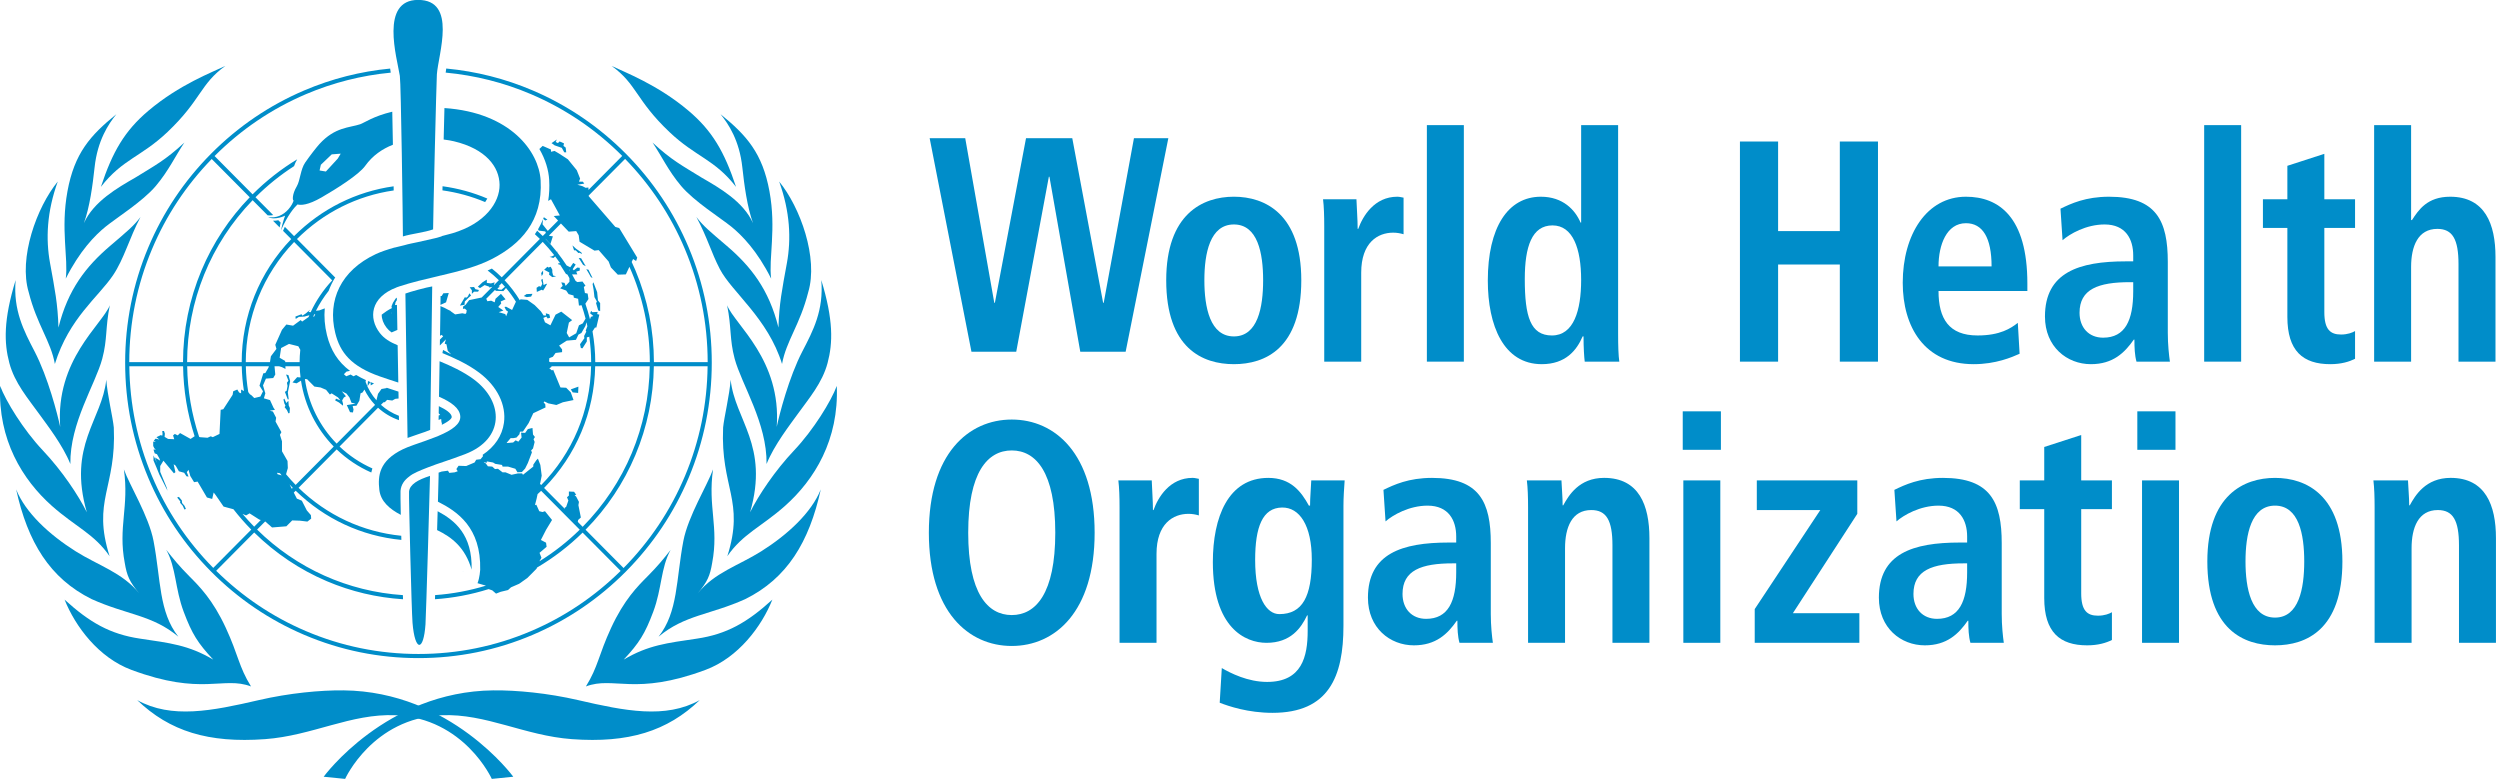 <?xml version="1.0" encoding="UTF-8"?>
<svg width="199px" height="62px" viewBox="0 0 199 62" version="1.1" xmlns="http://www.w3.org/2000/svg" xmlns:xlink="http://www.w3.org/1999/xlink">
    <!-- Generator: Sketch 51.2 (57519) - http://www.bohemiancoding.com/sketch -->
    <title>WHO</title>
    <desc>Created with Sketch.</desc>
    <defs></defs>
    <g id="00---Login/signup" stroke="none" stroke-width="1" fill="none" fill-rule="evenodd">
        <g id="2---Signup" transform="translate(-116, -39)" fill="#008DC9">
            <g id="Top-navigation-bar-(logged-out)">
                <g id="Upper">
                    <g>
                        <g id="WHO" transform="translate(116, 38)">
                            <polygon id="Fill-1" points="83.535 15.069 83.489 15.069 80.892 29 77.328 29 74 12 76.832 12 79.145 25.103 79.193 25.103 81.671 12 85.353 12 87.808 25.103 87.855 25.103 90.262 12 93 12 89.601 29 85.99 29"></polygon>
                            <path d="M98.218,27.779 C100.117,27.779 100.545,25.469 100.545,23.31 C100.545,21.152 100.117,18.867 98.218,18.867 C96.319,18.867 95.868,21.152 95.868,23.31 C95.868,25.469 96.319,27.779 98.218,27.779 M98.218,16.658 C100.71,16.658 103.583,18.039 103.583,23.31 C103.583,28.733 100.71,29.988 98.218,29.988 C95.727,29.988 92.831,28.733 92.831,23.31 C92.831,18.039 95.727,16.658 98.218,16.658" id="Fill-2"></path>
                            <path d="M105.409,18.993 C105.409,18.19 105.386,17.436 105.314,16.859 L107.973,16.859 C107.996,17.637 108.069,18.441 108.069,19.219 L108.115,19.219 C108.472,18.215 109.397,16.659 111.224,16.659 C111.415,16.659 111.557,16.708 111.724,16.733 L111.724,19.646 C111.462,19.57 111.201,19.52 110.892,19.52 C109.681,19.52 108.352,20.298 108.352,22.708 L108.352,29.787 L105.409,29.787 L105.409,18.993 Z" id="Fill-4"></path>
                            <polygon id="Fill-6" points="113.579 29.787 116.522 29.787 116.522 10.96 113.579 10.96"></polygon>
                            <path d="M123.533,27.703 C125.266,27.703 125.859,25.72 125.859,23.285 C125.859,20.775 125.194,18.942 123.58,18.942 C121.942,18.942 121.373,20.624 121.373,23.211 C121.373,26.197 121.824,27.703 123.533,27.703 Z M128.802,10.96 L128.802,27.578 C128.802,28.507 128.826,29.31 128.897,29.787 L126.144,29.787 C126.097,29.411 126.049,28.658 126.049,27.779 L125.978,27.779 C125.503,28.883 124.625,29.988 122.726,29.988 C119.688,29.988 118.43,26.925 118.43,23.335 C118.43,19.119 120.02,16.659 122.655,16.659 C124.412,16.659 125.384,17.712 125.812,18.717 L125.859,18.717 L125.859,10.96 L128.802,10.96 Z" id="Fill-8"></path>
                            <polygon id="Fill-9" points="138.499 12.265 141.537 12.265 141.537 19.395 146.449 19.395 146.449 12.265 149.487 12.265 149.487 29.787 146.449 29.787 146.449 22.055 141.537 22.055 141.537 29.787 138.499 29.787"></polygon>
                            <path d="M158.53,22.206 C158.53,19.922 157.818,18.767 156.489,18.767 C154.946,18.767 154.306,20.498 154.306,22.206 L158.53,22.206 Z M160.761,29.159 C160.144,29.436 158.862,29.988 157.106,29.988 C153.167,29.988 151.458,27.001 151.458,23.511 C151.458,19.646 153.381,16.659 156.489,16.659 C159.124,16.659 161.378,18.29 161.378,23.562 L161.378,24.164 L154.306,24.164 C154.306,26.373 155.136,27.703 157.415,27.703 C159.219,27.703 160.072,27.126 160.618,26.699 L160.761,29.159 Z" id="Fill-10"></path>
                            <path d="M169.804,23.461 L169.543,23.461 C167.026,23.461 165.532,24.013 165.532,25.895 C165.532,27.076 166.268,27.879 167.407,27.879 C169.163,27.879 169.804,26.499 169.804,24.189 L169.804,23.461 Z M164.014,17.612 C164.844,17.211 166.006,16.659 167.882,16.659 C171.679,16.659 172.557,18.616 172.557,21.855 L172.557,27.502 C172.557,28.432 172.653,29.285 172.724,29.787 L170.065,29.787 C169.922,29.285 169.899,28.657 169.899,28.03 L169.852,28.03 C169.116,29.084 168.19,29.988 166.434,29.988 C164.535,29.988 162.779,28.607 162.779,26.197 C162.779,22.683 165.485,21.804 169.211,21.804 L169.804,21.804 L169.804,21.328 C169.804,20.047 169.211,18.867 167.526,18.867 C166.055,18.867 164.749,19.62 164.179,20.122 L164.014,17.612 Z" id="Fill-11"></path>
                            <polygon id="Fill-12" points="175.452 29.787 178.395 29.787 178.395 10.96 175.452 10.96"></polygon>
                            <path d="M182.074,14.198 L185.017,13.245 L185.017,16.859 L187.462,16.859 L187.462,19.144 L185.017,19.144 L185.017,25.846 C185.017,27.227 185.492,27.628 186.347,27.628 C186.868,27.628 187.249,27.478 187.462,27.352 L187.462,29.561 C187.012,29.787 186.37,29.988 185.492,29.988 C183.308,29.988 182.074,28.933 182.074,26.223 L182.074,19.144 L180.129,19.144 L180.129,16.859 L182.074,16.859 L182.074,14.198 Z" id="Fill-13"></path>
                            <path d="M188.981,10.96 L191.924,10.96 L191.924,18.516 L191.995,18.516 C192.517,17.712 193.206,16.659 195.032,16.659 C197.81,16.659 198.641,18.842 198.641,21.453 L198.641,29.787 L195.697,29.787 L195.697,22.03 C195.697,20.047 195.223,19.219 194.013,19.219 C192.47,19.219 191.924,20.599 191.924,22.256 L191.924,29.787 L188.981,29.787 L188.981,10.96 Z" id="Fill-14"></path>
                            <path d="M80.535,49.959 C82.458,49.959 84,48.227 84,43.407 C84,38.587 82.458,36.855 80.535,36.855 C78.613,36.855 77.07,38.587 77.07,43.407 C77.07,48.227 78.613,49.959 80.535,49.959 M80.535,34.396 C83.977,34.396 87.133,37.106 87.133,43.407 C87.133,49.708 83.977,52.419 80.535,52.419 C77.094,52.419 73.937,49.708 73.937,43.407 C73.937,37.106 77.094,34.396 80.535,34.396" id="Fill-15"></path>
                            <path d="M89.116,41.373 C89.116,40.571 89.092,39.818 89.021,39.24 L91.679,39.24 C91.703,40.019 91.774,40.822 91.774,41.6 L91.822,41.6 C92.178,40.595 93.103,39.039 94.931,39.039 C95.121,39.039 95.262,39.09 95.429,39.115 L95.429,42.027 C95.168,41.951 94.908,41.902 94.598,41.902 C93.388,41.902 92.059,42.679 92.059,45.09 L92.059,52.168 L89.116,52.168 L89.116,41.373 Z" id="Fill-16"></path>
                            <path d="M101.833,49.883 C103.683,49.883 104.419,48.478 104.419,45.541 C104.419,42.83 103.446,41.374 102.045,41.399 C100.502,41.424 99.91,42.931 99.91,45.566 C99.91,48.603 100.835,49.883 101.833,49.883 Z M97.255,54.177 C97.943,54.578 99.32,55.281 100.863,55.281 C103.64,55.281 104.091,53.248 104.091,51.214 L104.091,49.984 L104.044,49.984 C103.569,50.989 102.738,52.169 100.816,52.169 C99.106,52.169 96.543,50.964 96.543,45.742 C96.543,42.177 97.754,39.04 100.958,39.04 C102.738,39.04 103.569,40.119 104.187,41.248 L104.281,41.248 C104.281,40.57 104.352,39.918 104.376,39.24 L107.034,39.24 C106.987,39.918 106.939,40.596 106.939,41.274 L106.939,50.812 C106.939,54.854 105.776,57.742 101.29,57.742 C99.345,57.742 97.802,57.214 97.089,56.938 L97.255,54.177 Z" id="Fill-17"></path>
                            <path d="M115.914,45.843 L115.653,45.843 C113.137,45.843 111.641,46.394 111.641,48.277 C111.641,49.457 112.377,50.26 113.517,50.26 C115.272,50.26 115.914,48.88 115.914,46.57 L115.914,45.843 Z M110.123,39.993 C110.954,39.592 112.117,39.04 113.991,39.04 C117.788,39.04 118.667,40.997 118.667,44.236 L118.667,49.884 C118.667,50.812 118.761,51.666 118.833,52.168 L116.175,52.168 C116.033,51.666 116.008,51.039 116.008,50.411 L115.96,50.411 C115.226,51.466 114.299,52.369 112.544,52.369 C110.645,52.369 108.888,50.989 108.888,48.579 C108.888,45.064 111.594,44.186 115.32,44.186 L115.914,44.186 L115.914,43.709 C115.914,42.428 115.32,41.249 113.635,41.249 C112.163,41.249 110.858,42.002 110.289,42.504 L110.123,39.993 Z" id="Fill-18"></path>
                            <path d="M121.634,41.373 C121.634,40.571 121.61,39.818 121.538,39.24 L124.292,39.24 C124.316,39.894 124.386,40.571 124.386,41.224 L124.458,41.224 L124.434,41.224 C124.862,40.445 125.692,39.039 127.686,39.039 C130.463,39.039 131.294,41.224 131.294,43.834 L131.294,52.168 L128.351,52.168 L128.351,44.412 C128.351,42.429 127.876,41.6 126.666,41.6 C125.122,41.6 124.577,42.98 124.577,44.638 L124.577,52.168 L121.634,52.168 L121.634,41.373 Z" id="Fill-19"></path>
                            <path d="M133.994,52.168 L136.937,52.168 L136.937,39.24 L133.994,39.24 L133.994,52.168 Z M133.946,36.805 L136.984,36.805 L136.984,33.742 L133.946,33.742 L133.946,36.805 Z" id="Fill-20"></path>
                            <polygon id="Fill-21" points="139.676 49.482 144.897 41.6 139.842 41.6 139.842 39.24 147.841 39.24 147.841 41.902 142.714 49.809 148.006 49.809 148.006 52.169 139.676 52.169"></polygon>
                            <path d="M156.584,45.843 L156.323,45.843 C153.806,45.843 152.311,46.394 152.311,48.277 C152.311,49.457 153.047,50.26 154.187,50.26 C155.943,50.26 156.584,48.88 156.584,46.57 L156.584,45.843 Z M150.792,39.993 C151.622,39.592 152.786,39.04 154.662,39.04 C158.459,39.04 159.337,40.997 159.337,44.236 L159.337,49.884 C159.337,50.812 159.431,51.666 159.503,52.168 L156.846,52.168 C156.702,51.666 156.679,51.039 156.679,50.411 L156.631,50.411 C155.895,51.466 154.97,52.369 153.214,52.369 C151.315,52.369 149.559,50.989 149.559,48.579 C149.559,45.064 152.263,44.186 155.991,44.186 L156.584,44.186 L156.584,43.709 C156.584,42.428 155.991,41.249 154.305,41.249 C152.834,41.249 151.528,42.002 150.96,42.504 L150.792,39.993 Z" id="Fill-22"></path>
                            <path d="M162.721,36.579 L165.664,35.626 L165.664,39.24 L168.109,39.24 L168.109,41.526 L165.664,41.526 L165.664,48.227 C165.664,49.608 166.139,50.008 166.994,50.008 C167.517,50.008 167.895,49.859 168.109,49.733 L168.109,51.943 C167.658,52.169 167.018,52.369 166.139,52.369 C163.956,52.369 162.721,51.315 162.721,48.603 L162.721,41.526 L160.775,41.526 L160.775,39.24 L162.721,39.24 L162.721,36.579 Z" id="Fill-23"></path>
                            <path d="M170.506,52.168 L173.449,52.168 L173.449,39.24 L170.506,39.24 L170.506,52.168 Z M170.131,36.805 L173.168,36.805 L173.168,33.742 L170.131,33.742 L170.131,36.805 Z" id="Fill-24"></path>
                            <path d="M181.091,50.16 C182.99,50.16 183.417,47.85 183.417,45.692 C183.417,43.532 182.99,41.248 181.091,41.248 C179.193,41.248 178.742,43.532 178.742,45.692 C178.742,47.85 179.193,50.16 181.091,50.16 M181.091,39.04 C183.583,39.04 186.455,40.42 186.455,45.692 C186.455,51.114 183.583,52.369 181.091,52.369 C178.599,52.369 175.704,51.114 175.704,45.692 C175.704,40.42 178.599,39.04 181.091,39.04" id="Fill-25"></path>
                            <path d="M189.019,41.373 C189.019,40.571 188.994,39.818 188.923,39.24 L191.676,39.24 C191.7,39.894 191.772,40.571 191.772,41.224 L191.842,41.224 L191.819,41.224 C192.246,40.445 193.076,39.039 195.07,39.039 C197.847,39.039 198.678,41.224 198.678,43.834 L198.678,52.168 L195.735,52.168 L195.735,44.412 C195.735,42.429 195.26,41.6 194.05,41.6 C192.508,41.6 191.962,42.98 191.962,44.638 L191.962,52.168 L189.019,52.168 L189.019,41.373 Z" id="Fill-26"></path>
                            <path d="M43.229,22.799 L43.229,22.537 L43.077,22.734 L43.121,22.973 L43.229,22.799 Z M43.121,24.063 L43.229,24.127 L43.359,23.932 L43.553,23.583 L43.445,23.605 L43.272,23.692 L43.185,23.191 L43.077,23.278 L43.164,23.583 L43.055,23.823 L42.904,23.779 L42.71,23.91 L42.731,24.237 L43.121,24.063 Z M43.705,22.864 L43.964,23.06 L44.267,22.995 L44.029,22.929 L43.964,22.668 L43.964,22.471 L43.834,22.232 L43.661,22.297 L43.575,22.232 L43.315,22.471 L43.726,22.689 L43.705,22.864 Z M45.824,20.925 L46.041,21.142 L46.149,21.12 L46.323,21.229 L46.279,21.099 L45.846,20.794 L45.565,20.532 L45.695,20.925 L45.824,20.925 Z M42.277,24.607 L42.385,24.389 L41.909,24.411 L41.692,24.564 L41.931,24.651 L42.277,24.607 Z M47.318,24.651 L47.512,25 L47.447,25.13 L47.62,25.718 L47.772,25.762 L47.772,25.13 L47.598,24.912 L47.534,24.259 L47.232,23.467 L47.17,23.608 L47.252,24.063 L47.318,24.651 Z M46.063,21.534 L46.409,22.079 L46.625,22.188 L46.257,21.556 L46.063,21.534 Z M47.036,23.06 L47.166,23.125 L46.841,22.471 L46.669,22.428 L46.841,22.712 L47.036,23.06 Z M43.29,18.289 C43.273,18.335 43.258,18.382 43.24,18.427 L43.402,18.549 L43.575,18.484 L43.29,18.289 Z M14.497,41.044 L14.473,40.833 L14.241,40.552 L14.101,40.599 L14.357,40.926 L14.334,41.02 L14.543,41.254 L14.682,41.559 L14.799,41.511 L14.682,41.254 L14.497,41.044 Z M43.902,12.391 L44.145,12.569 L44.719,12.769 L44.917,13.125 L45.072,13.125 L45.028,12.747 L44.851,12.613 L44.895,12.413 L44.542,12.258 L44.41,12.391 L44.233,12.302 L44.322,12.102 L43.902,12.391 Z M36.846,46.465 L36.866,46.476 C36.863,46.465 36.859,46.455 36.856,46.444 L36.846,46.465 Z M54.523,38.893 C53.372,41.633 51.727,44.095 49.636,46.214 L46.61,43.166 C48.309,41.444 49.645,39.443 50.58,37.215 C51.52,34.976 52.01,32.601 52.046,30.156 L56.325,30.156 C56.289,33.184 55.686,36.123 54.523,38.893 Z M45.993,42.545 L46.019,42.39 L46.236,42.193 L46.041,41.213 L46.084,40.951 L45.868,40.537 L45.738,40.407 L45.868,40.385 L45.695,40.145 L45.283,40.124 L45.283,40.45 L45.133,40.581 L45.241,40.843 L45.067,41.344 L44.937,41.431 L44.987,41.532 L43.309,39.841 C45.869,37.238 47.304,33.811 47.377,30.156 L51.72,30.156 C51.647,34.979 49.761,39.505 46.38,42.935 L45.993,42.545 Z M42.939,45.678 L42.947,45.658 L43.099,45.397 L42.947,45.005 L43.51,44.525 L43.466,44.198 L43.055,43.981 L43.466,43.175 L43.942,42.39 L43.38,41.692 L43.185,41.758 L42.926,41.692 L42.688,41.169 L42.58,41.213 L42.71,40.711 L42.792,40.331 C42.887,40.244 42.983,40.159 43.075,40.07 L44.949,41.956 L44.959,41.975 L44.971,41.979 L46.147,43.163 C45.161,44.129 44.084,44.968 42.939,45.678 Z M42.45,38.14 L41.731,38.712 L41.627,38.794 L41.563,38.685 L41.216,38.685 L40.719,38.794 L40.243,38.598 L40.005,38.598 L39.637,38.314 L39.4,38.336 L39.183,38.14 L38.837,38.118 L38.663,37.879 L38.512,37.82 C38.523,37.813 38.533,37.806 38.544,37.798 L38.75,37.835 L38.75,37.726 L39.248,37.814 L39.421,37.922 L39.962,38.009 L40.005,38.14 L40.437,38.14 L41.022,38.314 L41.189,38.593 L41.541,38.576 L41.801,38.293 L42.017,37.857 L42.341,37.007 L42.277,36.855 L42.428,36.701 L42.558,36.179 L42.471,35.96 L42.58,35.786 L42.428,35.59 L42.385,35.067 L42.017,35.154 L41.801,35.46 L41.476,35.438 L41.519,35.83 L41.26,36.157 L41.043,36.049 L40.849,36.222 L40.351,36.266 L40.331,36.248 C40.44,36.126 40.545,36.001 40.648,35.874 L40.87,35.874 L41.111,35.83 L41.346,35.569 L41.39,35.362 L41.627,35.351 L42.081,34.675 L42.45,33.89 L43.423,33.433 L43.401,33.171 L43.272,33.041 L43.337,32.954 L43.64,33.106 L44.288,33.237 L44.808,33.019 L45.652,32.844 L45.435,32.234 L45.067,31.864 L44.613,31.843 L44.029,30.426 L43.942,30.491 L43.726,30.317 L43.899,30.208 L43.89,30.156 L47.051,30.156 C46.979,33.723 45.577,37.068 43.079,39.609 L42.984,39.514 L43.012,39.404 L43.12,38.859 L43.012,38.009 L42.818,37.508 L42.688,37.639 L42.45,37.987 L42.45,38.14 Z M39.702,25.849 L40.07,25.718 L39.659,25.435 L39.897,25.152 L39.854,25 L40.243,24.825 L39.875,24.389 L39.442,24.782 L39.377,25.065 L39.096,24.934 L38.793,24.978 L38.707,24.782 L38.704,24.781 L39.405,24.075 L39.465,24.15 L40.07,24.172 L40.276,23.923 C40.567,24.268 40.832,24.636 41.071,25.023 L41.065,25.021 L40.762,25.675 L40.286,25.413 L40.157,25.435 L40.286,25.697 L40.437,25.806 L40.286,26.176 L40.221,26.002 L39.702,25.849 Z M39.695,23.783 L39.937,23.539 C40.025,23.633 40.111,23.729 40.195,23.827 L39.918,24.063 L39.681,24.041 L39.594,23.953 L39.789,23.823 L39.695,23.783 Z M43.2,20.252 C43.525,20.591 43.829,20.944 44.115,21.309 L43.942,21.404 L43.748,21.448 L44.051,21.534 L44.193,21.412 C44.329,21.588 44.459,21.767 44.586,21.949 L44.44,21.949 L44.44,22.036 L44.592,22.079 L45.045,22.799 L45.172,22.863 C45.226,22.954 45.276,23.048 45.327,23.14 L45.327,23.43 L45.024,23.757 L44.938,23.518 L44.678,23.474 L44.787,23.757 L44.592,23.953 L45.067,24.127 L45.262,24.411 L45.652,24.52 L45.674,24.694 L46.019,24.782 L46.084,25.326 L46.293,25.296 C46.414,25.649 46.52,26.006 46.614,26.369 L46.603,26.373 L46.387,26.743 L46.084,26.895 L45.868,27.528 L45.305,27.855 L45.111,27.505 L45.284,26.678 L45.543,26.481 L44.678,25.806 L44.223,26.046 L43.813,26.895 L43.38,26.656 L43.25,26.307 L43.488,26.199 L43.596,26.351 L43.791,26.285 L43.726,26.024 L43.445,25.937 L43.466,26.111 L43.272,26.111 L43.055,25.784 L42.558,25.283 L41.974,24.869 L41.433,24.825 L41.378,24.901 C41.03,24.328 40.624,23.793 40.167,23.308 L43.2,20.252 Z M45.37,22.493 L45.361,22.546 C45.343,22.516 45.325,22.487 45.307,22.458 L45.37,22.493 Z M44.505,28.508 L45.111,28.116 L45.846,28.05 L46.041,27.636 L46.279,27.505 L46.603,26.939 L46.683,26.648 C46.708,26.755 46.731,26.862 46.754,26.969 L46.625,27.31 L46.669,27.397 L46.495,27.745 L46.517,27.92 L46.171,28.4 L46.236,28.704 L46.365,28.726 L46.712,28.181 L46.712,27.855 L46.885,27.811 L46.903,27.783 C47.002,28.454 47.055,29.137 47.057,29.828 L43.788,29.828 L43.705,29.771 L43.726,29.51 L44.007,29.401 L44.223,29.096 L44.742,29.031 L44.742,28.813 L44.505,28.508 Z M43.44,20.01 L43.813,20.423 L44.008,19.813 L43.705,19.769 L43.705,19.744 L44.65,18.791 L45.271,19.44 L45.866,19.395 L46.065,19.729 L46.132,20.24 L47.323,20.952 L47.655,20.908 L48.449,21.819 L48.626,22.286 L49.178,22.864 L49.818,22.842 L50.102,22.237 C51.158,24.593 51.721,27.166 51.727,29.828 L47.383,29.828 C47.381,28.997 47.304,28.178 47.164,27.377 L47.361,27.07 L47.469,27.07 L47.707,26.046 L47.534,26.002 L47.577,25.828 L47.144,25.849 L47.058,25.74 L46.972,25.937 L47.231,26.154 L47.036,26.22 L46.963,26.414 C46.859,25.995 46.737,25.581 46.596,25.175 L46.841,24.803 L46.777,24.368 L46.56,24.324 L46.474,23.845 L46.603,23.736 L46.365,23.409 L45.955,23.452 L45.817,23.36 C45.727,23.186 45.632,23.013 45.535,22.842 L45.955,22.842 L45.868,22.624 L46.149,22.537 L46.149,22.319 L45.955,22.297 L45.674,22.515 L45.586,22.428 L45.824,22.058 L45.63,21.927 L45.392,22.276 L45.104,22.13 C44.875,21.778 44.629,21.435 44.368,21.102 L44.375,21.012 L44.338,21.062 C44.054,20.703 43.751,20.355 43.43,20.021 L43.44,20.01 Z M49.758,13.647 C51.79,15.737 53.395,18.154 54.523,20.84 C55.718,23.686 56.326,26.711 56.331,29.828 L52.052,29.828 C52.047,27.293 51.553,24.833 50.58,22.518 C50.486,22.293 50.385,22.073 50.282,21.853 L50.392,21.619 L50.635,21.775 L50.723,21.508 L49.288,19.151 L48.979,19.062 L46.86,16.616 L46.858,16.567 L49.758,13.647 Z M12.097,38.893 C10.934,36.123 10.331,33.184 10.295,30.156 L14.574,30.156 C14.602,32.066 14.911,33.931 15.491,35.724 L15.17,35.939 L14.334,35.471 L14.148,35.658 L13.915,35.541 L13.776,35.658 L13.869,35.962 L13.38,35.939 L13.101,35.775 L13.125,35.518 L13.055,35.307 L12.915,35.307 L12.939,35.541 L12.915,35.682 L12.8,35.634 L12.451,35.799 L12.683,35.986 L12.381,35.916 L12.242,36.079 L12.404,36.149 L12.195,36.149 L12.195,36.501 L12.288,36.689 L12.404,36.782 L12.218,36.782 L12.311,37.086 L12.497,37.156 L12.563,37.273 L12.683,37.484 L12.753,37.672 L12.335,37.414 L12.497,37.859 L12.218,37.25 L12.218,37.649 L12.474,38.257 L12.683,38.772 L13.334,40.06 L13.265,39.802 L12.753,38.561 L12.753,38.093 L13.009,37.672 L13.845,38.678 L13.962,38.585 L13.822,37.953 L13.985,38.069 L14.241,38.515 L14.659,38.632 L14.845,38.913 L15.008,38.936 L14.869,38.585 L15.008,38.398 L15.147,38.889 L15.449,39.381 L15.729,39.334 L16.472,40.599 L16.89,40.715 L17.007,40.201 L17.169,40.411 L17.797,41.324 L18.581,41.535 C19.023,42.099 19.493,42.642 20.001,43.157 L16.975,46.205 C14.888,44.089 13.246,41.63 12.097,38.893 Z M12.097,20.84 C13.223,18.157 14.825,15.744 16.853,13.656 L19.879,16.704 C18.244,18.396 16.951,20.348 16.04,22.518 C15.068,24.833 14.573,27.293 14.568,29.828 L10.289,29.828 C10.294,26.711 10.901,23.686 12.097,20.84 Z M19.244,30.156 C19.257,30.822 19.316,31.481 19.419,32.128 L19.192,32.006 L19.192,32.31 L19.029,32.239 L18.89,32.006 L18.564,32.146 L18.518,32.427 L17.774,33.574 L17.565,33.621 L17.472,35.541 L16.937,35.799 L16.774,35.728 L16.518,35.845 L15.914,35.799 L15.85,35.771 C15.256,33.981 14.929,32.093 14.9,30.156 L19.244,30.156 Z M23.411,20.262 L26.445,23.317 C25.746,24.06 25.164,24.916 24.729,25.854 L24.561,25.824 L24.701,25.637 L24.352,25.941 L24.073,26.128 L24.003,26.011 L23.515,26.199 L23.539,26.386 L23.794,26.222 L24.236,26.199 L24.626,26.091 C24.605,26.14 24.583,26.188 24.563,26.237 L24.05,26.597 L23.934,26.479 L23.329,26.925 L22.794,26.831 L22.446,27.252 L21.912,28.447 L22.004,28.774 L21.563,29.36 L21.493,29.805 L21.487,29.828 L19.563,29.828 C19.573,26.229 20.938,22.845 23.411,20.262 Z M24.932,26.203 C24.959,26.143 24.984,26.082 25.011,26.023 L25.096,26.011 L25.003,26.199 L24.932,26.203 Z M25.515,31.842 L25.955,32.028 L26.258,32.403 L26.397,32.31 L26.909,32.638 L27.095,32.872 L26.746,32.731 L26.677,32.872 L26.979,33.036 L27.304,33.294 L27.304,33.129 L27.234,32.872 L27.374,32.638 L27.537,32.544 L27.211,32.146 L27.583,32.333 L27.816,32.638 L27.978,33.059 L28.304,33.129 L27.606,33.246 L27.862,33.808 L28.094,33.832 L28.141,33.597 L28.071,33.317 L28.373,33.294 L28.606,32.895 L28.699,32.31 L28.861,32.239 L29.007,32.009 C29.228,32.459 29.513,32.872 29.856,33.23 L26.797,36.312 C25.461,34.944 24.55,33.158 24.269,31.169 L24.445,31.186 L25.026,31.771 L25.515,31.842 Z M22.26,29.477 L22.376,28.704 L23.004,28.376 L23.748,28.563 L23.903,28.848 C23.869,29.17 23.85,29.497 23.848,29.828 L22.705,29.828 L22.701,29.734 L22.26,29.477 Z M23.533,39.599 C23.264,39.325 23.01,39.04 22.767,38.748 L22.771,38.748 L22.911,38.257 L22.887,37.694 L22.446,36.922 L22.446,36.126 L22.283,35.612 L22.399,35.4 L21.934,34.557 L21.981,34.253 L21.725,33.761 L21.47,33.691 L21.888,33.621 L21.772,33.457 L21.493,32.848 L21.005,32.707 L21.121,32.31 L20.935,31.678 L21.168,31.139 L21.748,31.092 L21.912,30.812 L21.852,30.156 L22.22,30.156 L22.446,30.226 L22.725,30.367 L22.717,30.156 L23.855,30.156 C23.864,30.451 23.887,30.742 23.922,31.03 L23.911,31.045 L23.654,31.022 L23.283,31.444 L23.609,31.514 L23.96,31.301 C24.265,33.327 25.202,35.146 26.566,36.544 L23.533,39.599 Z M23.228,39.907 L23.052,39.563 C23.135,39.652 23.217,39.744 23.303,39.832 L23.228,39.907 Z M22.097,38.748 L22.051,38.632 L22.283,38.669 C22.329,38.727 22.373,38.786 22.419,38.843 L22.097,38.748 Z M20.726,32.567 L20.238,32.684 L20.028,32.474 L19.889,32.38 L19.762,32.21 C19.649,31.536 19.583,30.85 19.569,30.156 L21.401,30.156 L21.377,30.249 L21.121,30.694 L20.958,30.717 L20.656,31.701 L20.935,32.146 L20.726,32.567 Z M20.231,42.925 C19.907,42.596 19.6,42.253 19.303,41.904 L19.587,42.027 L19.866,41.863 L20.633,42.354 L20.76,42.393 L20.231,42.925 Z M54.823,20.712 C53.647,17.912 51.963,15.396 49.819,13.236 C47.675,11.077 45.178,9.381 42.398,8.196 C40.198,7.259 37.892,6.678 35.521,6.455 C35.502,6.572 35.487,6.68 35.475,6.78 C37.818,6.999 40.097,7.572 42.271,8.498 C44.988,9.656 47.429,11.309 49.53,13.412 L46.844,16.118 L46.838,15.926 L46.617,15.949 L46.353,15.815 L45.955,15.704 L46.507,15.616 L46.396,15.46 L46.087,15.46 L46.176,15.216 L45.911,14.548 L45.204,13.681 L44.52,13.236 L44.145,13.014 L43.858,13.081 L43.858,12.903 L43.196,12.613 L42.935,12.859 C43.421,13.692 43.67,14.549 43.714,15.314 C43.748,15.9 43.721,16.459 43.636,16.992 L43.858,16.861 L44.564,18.15 L44.078,18.195 L44.424,18.556 L43.604,19.382 L43.185,18.854 L43.224,18.46 C43.111,18.732 42.979,18.994 42.829,19.248 L42.882,19.355 L43.402,19.421 L43.453,19.534 L43.203,19.786 C43.058,19.642 42.909,19.502 42.759,19.365 C42.701,19.458 42.639,19.55 42.575,19.641 C42.71,19.765 42.843,19.888 42.973,20.018 L39.939,23.074 C39.69,22.827 39.427,22.597 39.153,22.379 C39.042,22.43 38.929,22.481 38.815,22.53 C39.129,22.769 39.429,23.027 39.71,23.305 L39.318,23.699 L39.313,23.692 L39.378,23.474 L39.075,23.561 L38.751,23.518 L38.751,23.256 L38.404,23.474 L38.036,23.823 L38.21,23.932 L38.577,23.692 L38.945,23.823 L38.945,23.888 L39.192,23.826 L38.343,24.681 L37.344,24.891 L37.063,25.261 L36.869,25.392 L36.846,25.588 L36.998,25.566 L37.149,25.697 L37.118,25.914 L37.045,25.989 L36.803,25.937 L36.23,26.027 C36.119,25.942 36.006,25.86 35.888,25.784 L35.851,25.74 L35.689,25.665 C35.488,25.549 35.277,25.451 35.06,25.364 L35.043,26.605 C35.037,26.998 35.03,27.367 35.025,27.726 L35.158,27.658 L35.275,27.772 L35.019,28.029 C35.017,28.191 35.015,28.345 35.012,28.5 L35.496,28.012 L35.397,28.356 L35.539,28.406 L35.641,28.93 L35.916,29.205 L35.267,28.856 L35.216,29.105 C36.063,29.452 37.221,29.965 38.159,30.675 C39.58,31.75 40.311,33.239 40.114,34.66 C39.971,35.687 39.381,36.562 38.42,37.202 L38.447,37.312 L38.253,37.552 L37.906,37.595 L37.776,37.814 L37.106,38.097 L36.5,38.075 L36.327,38.336 L36.435,38.511 L36.433,38.513 C36.352,38.543 36.27,38.571 36.188,38.599 L35.764,38.641 L35.657,38.467 L35.181,38.532 L35.174,38.53 C35.085,38.561 34.999,38.591 34.913,38.622 L34.911,38.961 C34.911,39.061 34.891,39.832 34.859,40.933 C36.397,41.709 38.304,42.983 38.223,46.36 C38.223,46.36 38.188,46.975 38.012,47.421 L38.015,47.424 L38.68,47.618 C37.375,48.017 36.02,48.271 34.634,48.37 C34.631,48.481 34.627,48.593 34.624,48.699 C36.082,48.598 37.51,48.329 38.894,47.893 L39.183,47.991 L39.485,48.252 L39.857,48.107 L40.437,47.968 L40.676,47.751 L41.325,47.468 L41.974,47.01 L42.71,46.269 L42.744,46.18 C44.058,45.406 45.274,44.476 46.377,43.395 L49.403,46.443 C47.33,48.486 44.934,50.1 42.271,51.234 C39.433,52.444 36.418,53.057 33.31,53.057 C30.202,53.057 27.187,52.444 24.349,51.234 C21.682,50.098 19.283,48.481 17.208,46.435 L20.234,43.387 C21.916,45.038 23.857,46.344 26.015,47.263 C27.949,48.086 29.984,48.566 32.08,48.701 C32.077,48.594 32.073,48.484 32.07,48.372 C27.699,48.08 23.625,46.257 20.464,43.155 L21.109,42.505 L21.656,42.987 L22.794,42.894 L23.26,42.425 L23.887,42.448 L24.468,42.518 L24.77,42.284 L24.747,42.003 L24.422,41.629 L24.027,40.856 L23.631,40.692 L23.385,40.212 L23.536,40.06 C25.845,42.309 28.784,43.672 31.949,43.977 C31.946,43.866 31.943,43.756 31.94,43.647 C28.867,43.341 26.011,42.013 23.766,39.829 L26.799,36.773 C27.599,37.538 28.53,38.163 29.554,38.612 C29.577,38.503 29.606,38.395 29.641,38.287 C28.671,37.856 27.788,37.266 27.029,36.542 L30.092,33.456 C30.57,33.892 31.136,34.229 31.758,34.444 L31.752,34.097 C31.221,33.896 30.737,33.599 30.322,33.225 L30.523,33.022 L30.63,33.015 L30.815,32.829 L31.225,32.882 L31.463,32.749 L31.727,32.721 L31.718,32.173 L30.784,31.866 L30.749,31.897 L30.366,31.964 L30.089,32.35 L29.97,32.842 L29.975,32.872 C29.595,32.445 29.295,31.947 29.098,31.398 L29.126,31.256 C28.847,31.128 28.588,30.992 28.349,30.847 L28.141,30.952 L27.908,30.812 L27.56,30.952 L27.374,30.787 L27.583,30.577 L27.86,30.521 C26.902,29.805 26.323,28.887 26.024,27.666 C25.844,26.933 25.79,26.222 25.851,25.545 L25.421,25.707 L25.149,25.737 C25.433,25.172 25.774,24.642 26.162,24.15 C26.301,23.768 26.479,23.4 26.702,23.053 C26.692,23.063 26.681,23.072 26.672,23.082 L23.638,20.027 C25.757,17.913 28.437,16.577 31.338,16.16 C31.336,16.051 31.335,15.941 31.332,15.83 C28.346,16.251 25.587,17.621 23.408,19.795 L22.673,19.054 C22.673,19.057 22.671,19.06 22.67,19.061 C22.611,19.182 22.566,19.285 22.53,19.374 L23.181,20.03 C20.646,22.676 19.247,26.142 19.238,29.828 L14.894,29.828 C14.904,24.973 16.755,20.409 20.109,16.936 L21.304,18.139 C21.386,18.149 21.48,18.154 21.577,18.146 C21.634,18.142 21.691,18.133 21.747,18.121 L20.337,16.701 C21.281,15.756 22.312,14.931 23.407,14.224 C23.47,14.038 23.553,13.855 23.657,13.68 C22.372,14.459 21.184,15.391 20.107,16.469 L17.08,13.421 C19.184,11.314 21.629,9.657 24.349,8.498 C26.51,7.578 28.773,7.005 31.103,6.783 L31.056,6.458 C28.7,6.684 26.409,7.265 24.222,8.196 C21.442,9.381 18.945,11.077 16.801,13.236 C14.657,15.396 12.973,17.912 11.797,20.712 C10.58,23.612 9.962,26.691 9.962,29.866 C9.962,33.041 10.58,36.121 11.797,39.021 C12.973,41.821 14.657,44.336 16.801,46.496 C18.945,48.656 21.442,50.352 24.222,51.536 C27.1,52.762 30.159,53.385 33.31,53.385 C36.462,53.385 39.519,52.762 42.398,51.536 C45.178,50.352 47.675,48.656 49.819,46.496 C51.963,44.336 53.647,41.821 54.823,39.021 C56.04,36.121 56.657,33.041 56.657,29.866 C56.657,26.691 56.04,23.612 54.823,20.712 Z M46.041,31.776 L45.435,31.995 L45.586,32.234 L46.019,32.278 L46.041,31.776 Z M29.481,31.408 C29.417,31.383 29.352,31.355 29.29,31.329 L29.257,31.748 L29.481,31.408 Z M29.775,31.523 C29.678,31.487 29.583,31.45 29.49,31.413 L29.513,31.678 L29.775,31.523 Z M22.263,19.106 C22.283,18.958 22.311,18.832 22.343,18.721 L22.153,18.531 C22.012,18.56 21.87,18.578 21.731,18.569 L22.263,19.106 Z M31.186,25.965 L31.168,25.903 C31.175,25.899 31.183,25.894 31.192,25.89 L31.186,25.965 Z M31.163,25.379 L31.189,25.526 C30.901,25.669 30.635,25.848 30.384,26.045 C30.38,26.387 30.513,26.751 30.77,27.083 C30.88,27.225 31.008,27.347 31.171,27.462 L31.632,27.262 L31.597,25.269 L31.442,25.285 L31.488,25.051 L31.59,24.891 L31.587,24.69 L31.488,24.77 L31.279,25.098 L31.163,25.379 Z M34.771,43.95 C34.771,43.954 34.771,43.958 34.771,43.963 C34.778,43.962 34.785,43.961 34.792,43.961 C34.786,43.957 34.778,43.953 34.771,43.95 Z M22.957,32.918 L22.864,32.989 L22.794,33.082 L22.632,32.731 L22.562,32.802 L22.632,33.106 L22.725,33.294 L22.655,33.41 L22.841,33.644 L22.957,33.902 L23.05,33.878 L23.074,33.481 L22.981,33.27 L22.957,32.918 Z M22.771,30.812 L22.957,31.303 L22.841,31.467 L22.887,31.724 L22.818,32.1 L22.678,32.193 L22.911,32.802 L22.981,32.778 L22.911,32.239 L23.097,31.326 L22.957,30.858 L22.771,30.812 Z M35.397,33.848 L35.41,33.848 C35.402,33.852 35.393,33.858 35.385,33.862 L35.397,33.848 Z M35.137,34.567 L35.181,34.741 L35.161,34.82 C35.864,34.472 35.965,34.27 35.958,34.179 C35.934,33.899 35.521,33.61 34.931,33.329 C34.928,33.541 34.924,33.731 34.921,33.9 L35.039,34.027 C34.999,34.044 34.958,34.057 34.918,34.073 C34.915,34.202 34.913,34.32 34.911,34.425 C34.98,34.4 35.05,34.379 35.118,34.35 L35.137,34.567 Z M37.734,24.215 L38.058,24.215 L38.123,24.084 L37.842,24.019 L37.734,23.845 L37.387,23.867 L37.561,24.106 L37.561,24.389 L37.734,24.215 Z M37.236,24.607 L37.084,24.716 L37.02,24.629 L36.609,25.326 L36.977,25.261 L36.998,25 L37.279,24.716 L37.496,24.52 L37.366,24.346 L37.236,24.607 Z M35.721,24.324 L35.289,24.346 L35.158,24.564 L35.07,24.564 L35.06,25.269 L35.505,25.065 L35.721,24.324 Z M38.792,16.805 C37.658,16.322 36.461,15.994 35.227,15.824 C35.224,15.935 35.221,16.045 35.219,16.153 C36.395,16.318 37.536,16.63 38.618,17.086 C38.682,16.993 38.741,16.9 38.792,16.805 Z" id="Fill-27"></path>
                            <path d="M25.762,62.828 L27.472,63 C27.472,63 29.655,58.165 35.15,57.932 C38.678,57.784 41.763,59.561 45.521,59.836 C50.033,60.166 53.116,59.206 55.698,56.729 C52.968,58.243 49.746,57.59 46.021,56.729 C43.599,56.168 41.116,55.934 39.275,55.953 C30.727,56.038 25.762,62.828 25.762,62.828" id="Fill-28"></path>
                            <path d="M51.556,46.863 C50.756,47.668 49.684,48.729 48.643,50.981 C47.632,53.169 47.622,54.049 46.638,55.641 C48.872,54.799 50.526,56.422 56.16,54.321 C58.767,53.35 60.622,50.877 61.481,48.729 C59.476,50.555 57.853,51.481 55.466,51.836 C53.115,52.185 51.611,52.341 49.646,53.506 C50.879,52.185 51.342,51.447 51.997,49.7 C52.7,47.826 52.586,46.214 53.385,44.768 C52.811,45.5 52.356,46.058 51.556,46.863" id="Fill-29"></path>
                            <path d="M54.395,44.064 C53.81,47.14 53.983,49.711 52.421,51.681 C54.501,49.939 56.528,49.95 59.322,48.69 C62.654,47.04 64.413,44.153 65.336,39.953 C64.597,41.807 62.701,43.559 60.594,44.885 C58.795,46.017 56.876,46.573 55.544,48.225 C56.315,47.293 56.518,46.839 56.69,45.799 C57.231,42.951 56.333,41.336 56.758,38.363 C56.324,39.592 54.773,42.082 54.395,44.064" id="Fill-30"></path>
                            <path d="M57.56,35.028 C57.346,39.849 59.305,40.838 57.895,45.273 C59.129,43.487 60.589,42.95 62.483,41.274 C64.84,39.175 66.785,36.004 66.608,31.721 C66.164,32.919 64.758,35.216 63.215,36.847 C61.673,38.478 60.375,40.432 59.707,41.778 C61.248,36.45 58.493,34.423 58.16,31.227 C58.074,32.432 57.636,34.225 57.56,35.028" id="Fill-31"></path>
                            <path d="M58.478,29.55 C58.06,27.985 58.239,27.055 57.878,25.301 C58.512,26.867 62.213,29.641 61.827,34.982 C62.035,34.003 62.793,31.038 63.871,28.964 C64.719,27.333 65.579,25.705 65.374,23.294 C66.349,26.472 66.299,28.303 65.875,29.896 C65.452,31.488 64.394,32.71 63.485,33.973 C62.888,34.804 61.622,36.426 61.018,37.934 C61.065,34.666 59.026,31.598 58.478,29.55" id="Fill-32"></path>
                            <path d="M57.3,22.418 C56.603,21.078 56.335,19.974 55.434,18.275 C55.991,19.004 56.473,19.393 57.857,20.575 C59.762,22.204 61.211,24.032 61.965,27.074 C62.021,25.18 62.252,24.046 62.638,21.934 C62.984,20.032 62.893,17.855 62.02,15.449 C63.704,17.502 65.153,21.545 64.333,24.264 C63.683,26.845 62.576,28.151 62.251,29.972 C61.123,26.328 58.254,24.252 57.3,22.418" id="Fill-33"></path>
                            <path d="M58.213,19.042 C57.37,18.359 55.257,17.033 54.223,15.81 C53.192,14.589 52.668,13.423 51.941,12.347 C53.465,13.759 54.297,14.177 55.852,15.138 C57.261,15.949 59.167,17.041 59.938,18.758 C59.476,17.468 59.245,15.76 59.09,14.323 C58.86,12.182 57.991,10.878 57.356,10.091 C59.434,11.774 60.693,13.196 61.249,16.226 C61.805,19.257 61.172,21.546 61.384,23.179 C60.281,20.974 59.056,19.726 58.213,19.042" id="Fill-34"></path>
                            <path d="M58.589,15.877 C57.664,13.081 56.697,11.414 54.811,9.819 C52.341,7.729 49.72,6.749 48.681,6.246 C50.703,7.698 50.597,8.956 53.287,11.509 C55.391,13.506 56.871,13.663 58.589,15.877" id="Fill-35"></path>
                            <path d="M40.857,62.828 L39.147,63 C39.147,63 36.964,58.165 31.469,57.932 C27.941,57.784 24.857,59.561 21.099,59.836 C16.586,60.166 13.503,59.206 10.921,56.729 C13.652,58.243 16.873,57.59 20.598,56.729 C23.02,56.168 25.503,55.934 27.344,55.953 C35.892,56.038 40.857,62.828 40.857,62.828" id="Fill-36"></path>
                            <path d="M15.063,46.863 C15.864,47.668 16.935,48.729 17.976,50.981 C18.987,53.169 18.998,54.049 19.981,55.641 C17.747,54.799 16.093,56.422 10.459,54.321 C7.852,53.35 5.997,50.877 5.139,48.729 C7.144,50.555 8.766,51.481 11.153,51.836 C13.504,52.185 15.008,52.341 16.974,53.506 C15.74,52.185 15.278,51.447 14.623,49.7 C13.92,47.826 14.033,46.214 13.234,44.768 C13.808,45.5 14.264,46.058 15.063,46.863" id="Fill-37"></path>
                            <path d="M12.223,44.064 C12.809,47.14 12.636,49.711 14.198,51.681 C12.118,49.939 10.092,49.95 7.297,48.69 C3.965,47.04 2.206,44.153 1.284,39.953 C2.022,41.807 3.918,43.559 6.025,44.885 C7.824,46.017 9.743,46.573 11.075,48.225 C10.304,47.293 10.102,46.839 9.929,45.799 C9.388,42.951 10.287,41.336 9.861,38.363 C10.295,39.592 11.846,42.082 12.223,44.064" id="Fill-38"></path>
                            <path d="M9.059,35.028 C9.273,39.849 7.314,40.838 8.724,45.273 C7.49,43.487 6.03,42.95 4.136,41.274 C1.779,39.175 -0.166,36.004 0.011,31.721 C0.456,32.919 1.862,35.216 3.404,36.847 C4.946,38.478 6.244,40.432 6.912,41.778 C5.371,36.45 8.127,34.423 8.459,31.227 C8.545,32.432 8.983,34.225 9.059,35.028" id="Fill-39"></path>
                            <path d="M8.141,29.55 C8.559,27.985 8.38,27.055 8.742,25.301 C8.107,26.867 4.406,29.641 4.792,34.982 C4.584,34.003 3.827,31.038 2.748,28.964 C1.9,27.333 1.04,25.705 1.245,23.294 C0.27,26.472 0.32,28.303 0.744,29.896 C1.168,31.488 2.225,32.71 3.134,33.973 C3.731,34.804 4.997,36.426 5.601,37.934 C5.554,34.666 7.594,31.598 8.141,29.55" id="Fill-40"></path>
                            <path d="M8.995,22.914 C9.884,21.593 10.284,19.974 11.185,18.275 C10.629,19.004 10.146,19.393 8.762,20.576 C6.857,22.203 5.408,24.032 4.654,27.075 C4.598,25.18 4.367,24.046 3.982,21.934 C3.635,20.032 3.726,17.855 4.599,15.449 C2.915,17.501 1.466,21.545 2.286,24.264 C2.935,26.845 4.042,28.151 4.368,29.973 C5.496,26.328 7.832,24.643 8.995,22.914" id="Fill-41"></path>
                            <path d="M8.407,19.042 C9.249,18.359 11.362,17.033 12.396,15.81 C13.427,14.589 13.951,13.423 14.678,12.347 C13.154,13.759 12.322,14.177 10.768,15.138 C9.357,15.949 7.452,17.041 6.681,18.758 C7.144,17.468 7.374,15.76 7.529,14.323 C7.759,12.182 8.628,10.878 9.263,10.091 C7.185,11.774 5.926,13.196 5.37,16.226 C4.814,19.257 5.447,21.546 5.235,23.179 C6.338,20.974 7.564,19.726 8.407,19.042" id="Fill-42"></path>
                            <path d="M8.03,15.877 C8.955,13.081 9.922,11.414 11.808,9.819 C14.278,7.729 16.899,6.749 17.938,6.246 C15.917,7.698 16.022,8.956 13.332,11.509 C11.228,13.506 9.748,13.663 8.03,15.877" id="Fill-43"></path>
                            <path d="M32.56,40.131 C32.531,40.471 32.759,49.632 32.837,50.58 C33.026,52.878 33.717,52.911 33.869,50.697 C33.914,50.041 34.229,39.263 34.229,38.881 C33.266,39.186 32.61,39.564 32.56,40.131 Z M34.243,35.22 C34.255,35.128 34.396,24.175 34.404,23.799 C33.989,23.86 32.632,24.225 32.27,24.367 C32.275,24.611 32.441,35.859 32.441,35.859 C32.441,35.859 32.853,35.71 33.256,35.575 C33.702,35.44 34.035,35.3 34.243,35.22 Z M32.071,19.82 C32.794,19.599 33.789,19.506 34.475,19.259 C34.475,18.336 34.737,7.493 34.775,6.924 C34.883,5.324 36.41,0.993 33.283,0.993 C30.237,0.993 31.586,5.56 31.828,7.044 C31.921,7.613 32.071,18.877 32.071,19.82 Z M43.034,15.353 C42.902,13.08 40.658,9.959 35.378,9.601 C35.358,10.355 35.336,11.214 35.315,12.106 C35.657,12.147 35.942,12.2 36.136,12.247 C38.662,12.85 39.752,14.271 39.766,15.713 C39.78,17.122 38.613,18.797 36.008,19.569 C35.755,19.644 35.465,19.719 35.155,19.796 L35.155,19.816 L34.661,19.955 C34.243,20.044 33.661,20.185 33.307,20.262 C32.925,20.344 32.489,20.425 32.193,20.517 L31.408,20.708 L31.408,20.702 C30.835,20.865 30.315,21.039 29.91,21.229 C27.123,22.539 26.049,24.902 26.686,27.502 C27.066,29.054 27.941,30.161 30.253,30.969 C30.738,31.139 31.226,31.298 31.705,31.451 L31.653,28.484 C31.035,28.224 30.579,27.953 30.232,27.504 C29.322,26.328 29.473,24.666 31.572,23.877 L31.572,23.87 L31.679,23.837 C31.709,23.827 31.735,23.814 31.766,23.804 C32.77,23.472 33.831,23.227 34.882,22.98 L35.091,22.926 L35.091,22.931 C36.564,22.583 38.003,22.22 39.209,21.591 C41.393,20.452 43.223,18.635 43.034,15.353 Z M37.75,31.224 C36.886,30.571 35.813,30.091 34.991,29.754 C34.972,30.923 34.956,31.848 34.944,32.577 C35.926,33.008 36.585,33.489 36.637,34.122 C36.689,34.746 35.988,35.239 34.887,35.701 L34.887,35.706 L34.708,35.774 C34.441,35.881 34.156,35.988 33.852,36.094 C33.616,36.178 33.315,36.284 32.955,36.406 C32.585,36.532 32.273,36.666 32.066,36.762 C30.171,37.681 30.07,38.874 30.194,39.986 C30.298,40.907 31.009,41.517 31.903,41.983 C31.882,40.934 31.872,40.186 31.882,40.072 C31.924,39.576 32.188,39.219 32.567,38.937 C32.878,38.671 33.391,38.469 34.058,38.206 C34.929,37.862 35.719,37.652 37.05,37.138 C40.143,35.942 40.138,33.03 37.75,31.224 Z M26.886,13.624 L25.941,14.653 L25.438,14.57 L25.54,14.116 L26.407,13.287 L27.121,13.232 L26.886,13.624 Z M29.069,14.202 C29.659,13.376 30.441,12.849 31.275,12.521 C31.258,11.586 31.241,10.683 31.225,9.891 C29.709,10.25 28.987,10.784 28.671,10.889 C27.818,11.175 26.67,11.102 25.43,12.462 C25.208,12.705 24.671,13.388 24.289,13.945 C23.916,14.488 23.899,15.361 23.624,15.83 C23.225,16.509 23.321,16.898 23.321,16.898 L23.368,16.976 C23.315,17.138 23.2,17.389 22.956,17.662 C22.541,18.127 21.996,18.383 21.345,18.279 C21.91,18.564 22.693,18.165 22.693,18.165 C22.693,18.165 22.513,18.64 22.363,19.342 C22.903,18.112 23.425,17.516 23.681,17.273 C23.942,17.346 24.506,17.344 25.598,16.713 C26.783,16.029 28.566,14.909 29.069,14.202 Z M34.837,41.693 C34.824,42.162 34.809,42.669 34.793,43.195 C35.981,43.765 37.037,44.598 37.541,46.344 C37.608,43.56 36.213,42.429 34.837,41.693 Z" id="Fill-44"></path>
                        </g>
                    </g>
                </g>
            </g>
        </g>
    </g>
</svg>